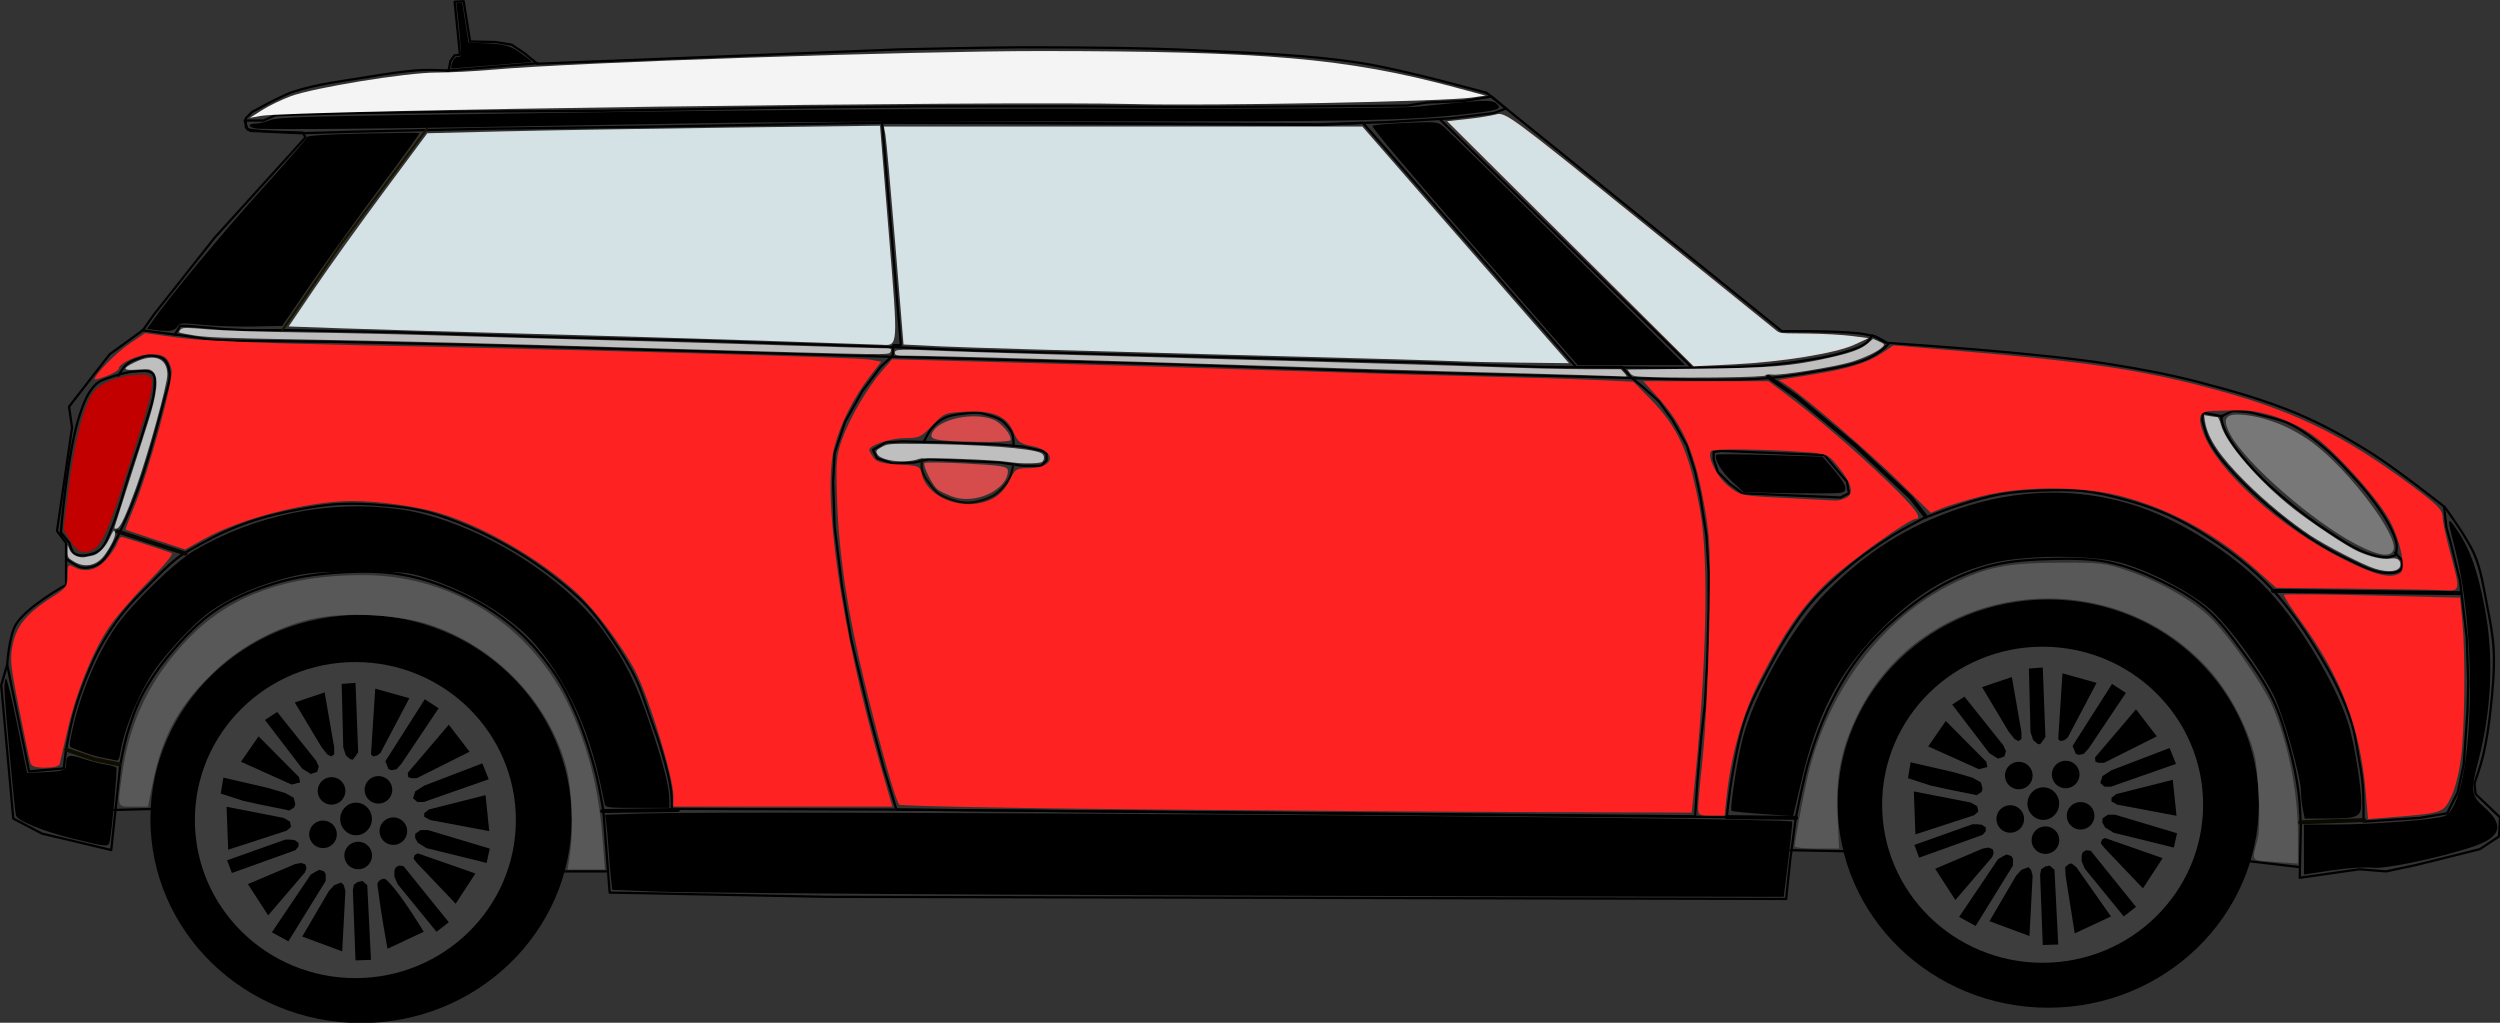 <?xml version="1.0" encoding="UTF-8" standalone="no"?>
<!-- Created with Inkscape (http://www.inkscape.org/) -->

<svg
   version="1.1"
   id="svg1011"
   width="1100"
   height="450"
   viewBox="0 0 1100 450"
   sodipodi:docname="carTwo.svg"
   inkscape:version="1.2.1 (9c6d41e4, 2022-07-14)"
   xmlns:inkscape="http://www.inkscape.org/namespaces/inkscape"
   xmlns:sodipodi="http://sodipodi.sourceforge.net/DTD/sodipodi-0.dtd"
   xmlns="http://www.w3.org/2000/svg"
   xmlns:svg="http://www.w3.org/2000/svg">
  <rect x="0" y="0" width="1100" height="450" fill="#333333" stroke="none"/>
  <defs
     id="defs1015" />
  <sodipodi:namedview
     id="namedview1013"
     pagecolor="#ffffff"
     bordercolor="#000000"
     borderopacity="0.25"
     inkscape:showpageshadow="2"
     inkscape:pageopacity="0.0"
     inkscape:pagecheckerboard="0"
     inkscape:deskcolor="#d1d1d1"
     showgrid="false"
     inkscape:zoom="0.53425846"
     inkscape:cx="624.22971"
     inkscape:cy="153.48377"
     inkscape:window-width="1440"
     inkscape:window-height="764"
     inkscape:window-x="0"
     inkscape:window-y="205"
     inkscape:window-maximized="0"
     inkscape:current-layer="g1017" />
  <g
     inkscape:groupmode="layer"
     inkscape:label="Image"
     id="g1017">
    <path
       style="fill:#bfbfbf;fill-opacity:1;fill-rule:evenodd;stroke:none;stroke-width:0.663;stroke-linecap:round;stroke-linejoin:round;stroke-dasharray:none;stroke-opacity:1"
       d=""
       id="path24526" />
    <g
       id="g28540"
       transform="matrix(1.002,0,0,0.996,-84.337,-184.253)">
      <g
         id="g11991-5"
         transform="translate(740.904,-6.782)">
        <ellipse
           style="fill:#000000;fill-opacity:1;fill-rule:evenodd;stroke:none;stroke-width:1.111;stroke-linecap:round;stroke-linejoin:round;stroke-dasharray:none;stroke-opacity:1"
           id="path11961-5"
           cx="242.702"
           cy="546.783"
           rx="92.482"
           ry="90.165" />
        <ellipse
           style="fill:#3d3d3d;fill-opacity:1;fill-rule:evenodd;stroke:none;stroke-width:1.1;stroke-linecap:round;stroke-linejoin:round;stroke-dasharray:none;stroke-opacity:1"
           id="path9095-8"
           cx="240.221"
           cy="547.279"
           rx="70.478"
           ry="69.816" />
        <circle
           style="fill:#000000;fill-opacity:1;fill-rule:evenodd;stroke:none;stroke-width:1.002;stroke-linecap:round;stroke-linejoin:round;stroke-dasharray:none;stroke-opacity:1"
           id="path8281-2-1"
           cx="226.014"
           cy="553.571"
           r="6.083" />
        <circle
           style="fill:#000000;fill-opacity:1;fill-rule:evenodd;stroke:none;stroke-width:1.002;stroke-linecap:round;stroke-linejoin:round;stroke-dasharray:none;stroke-opacity:1"
           id="path8281-7-4"
           cx="241.456"
           cy="562.93"
           r="6.083" />
        <circle
           style="fill:#000000;fill-opacity:1;fill-rule:evenodd;stroke:none;stroke-width:1.002;stroke-linecap:round;stroke-linejoin:round;stroke-dasharray:none;stroke-opacity:1"
           id="path8281-91-7"
           cx="256.898"
           cy="552.167"
           r="6.083" />
        <circle
           style="fill:#000000;fill-opacity:1;fill-rule:evenodd;stroke:none;stroke-width:1.002;stroke-linecap:round;stroke-linejoin:round;stroke-dasharray:none;stroke-opacity:1"
           id="path8281-9-1"
           cx="250.347"
           cy="533.918"
           r="6.083" />
        <ellipse
           style="fill:#000000;fill-opacity:1;fill-rule:evenodd;stroke:none;stroke-width:1.122;stroke-linecap:round;stroke-linejoin:round;stroke-dasharray:none;stroke-opacity:1"
           id="path8227-3"
           cx="240.52"
           cy="546.786"
           rx="6.959"
           ry="7.193" />
        <circle
           style="fill:#000000;fill-opacity:1;fill-rule:evenodd;stroke:none;stroke-width:1.002;stroke-linecap:round;stroke-linejoin:round;stroke-dasharray:none;stroke-opacity:1"
           id="path8281-8"
           cx="229.758"
           cy="534.386"
           r="6.083" />
        <path
           style="fill:#000000;fill-opacity:1;fill-rule:evenodd;stroke:none;stroke-width:1.002;stroke-linecap:round;stroke-linejoin:round;stroke-dasharray:none;stroke-opacity:1"
           d="m 181.092,535.555 1.17,-7.019 19.185,4.445 7.955,2.34 3.744,2.106 0.702,2.808 -0.468,1.404 -2.106,1.404 -12.634,-2.574 -7.487,-1.638 z"
           id="path9055-4" />
        <path
           style="fill:#000000;fill-opacity:1;fill-rule:evenodd;stroke:none;stroke-width:1.002;stroke-linecap:round;stroke-linejoin:round;stroke-dasharray:none;stroke-opacity:1"
           d="m 189.983,521.517 7.721,-11.231 17.782,18.016 0.468,2.34 -3.744,0.936 z"
           id="path9057-8" />
        <path
           style="fill:#000000;fill-opacity:1;fill-rule:evenodd;stroke:none;stroke-width:1.002;stroke-linecap:round;stroke-linejoin:round;stroke-dasharray:none;stroke-opacity:1"
           d="m 200.512,503.034 5.381,-3.51 17.08,21.525 1.17,2.574 -0.702,2.34 -2.808,0.936 -3.744,-2.34 z"
           id="path9059-0" />
        <path
           style="fill:#000000;fill-opacity:1;fill-rule:evenodd;stroke:none;stroke-width:1.002;stroke-linecap:round;stroke-linejoin:round;stroke-dasharray:none;stroke-opacity:1"
           d="m 213.614,495.313 13.102,-4.445 4.211,24.333 v 3.042 l -1.404,0.936 -1.638,-0.936 -2.574,-3.276 z"
           id="path9061-4" />
        <path
           style="fill:#000000;fill-opacity:1;fill-rule:evenodd;stroke:none;stroke-width:1.002;stroke-linecap:round;stroke-linejoin:round;stroke-dasharray:none;stroke-opacity:1"
           d="m 234.203,487.124 6.083,-0.468 1.17,30.65 -0.936,1.404 -1.404,1.872 -1.17,-0.234 -1.872,-1.638 -1.17,-3.51 z"
           id="path9063-6" />
        <path
           style="fill:#000000;fill-opacity:1;fill-rule:evenodd;stroke:none;stroke-width:1.002;stroke-linecap:round;stroke-linejoin:round;stroke-dasharray:none;stroke-opacity:1"
           d="m 248.943,489.229 14.974,4.211 -12.634,24.099 -1.404,1.17 -1.872,0.468 -0.936,-0.936 z"
           id="path9065-0" />
        <path
           style="fill:#000000;fill-opacity:1;fill-rule:evenodd;stroke:none;stroke-width:1.002;stroke-linecap:round;stroke-linejoin:round;stroke-dasharray:none;stroke-opacity:1"
           d="m 270.702,493.909 6.083,3.977 -16.378,24.567 -2.106,2.34 -2.106,0.468 -1.404,-0.468 -1.404,-3.51 z"
           id="path9067-3" />
        <path
           style="fill:#000000;fill-opacity:1;fill-rule:evenodd;stroke:none;stroke-width:1.002;stroke-linecap:round;stroke-linejoin:round;stroke-dasharray:none;stroke-opacity:1"
           d="m 281.231,505.139 9.125,11.932 -23.163,11.698 h -2.34 l -1.404,-0.468 -0.234,-1.872 z"
           id="path9069-2" />
        <path
           style="fill:#000000;fill-opacity:1;fill-rule:evenodd;stroke:none;stroke-width:1.002;stroke-linecap:round;stroke-linejoin:round;stroke-dasharray:none;stroke-opacity:1"
           d="m 295.971,522.219 2.808,7.019 -28.544,10.061 h -2.808 l -1.872,-1.638 0.936,-3.042 3.977,-2.574 z"
           id="path9071-6" />
        <path
           style="fill:#000000;fill-opacity:1;fill-rule:evenodd;stroke:none;stroke-width:1.002;stroke-linecap:round;stroke-linejoin:round;stroke-dasharray:none;stroke-opacity:1"
           d="m 297.375,536.257 1.638,15.91 -25.971,-4.913 -2.574,-1.404 v -1.638 l 2.106,-1.638 z"
           id="path9073-9" />
        <path
           style="fill:#000000;fill-opacity:1;fill-rule:evenodd;stroke:none;stroke-width:1.002;stroke-linecap:round;stroke-linejoin:round;stroke-dasharray:none;stroke-opacity:1"
           d="m 299.247,559.888 -1.404,6.317 -26.439,-6.551 -3.744,-2.34 -1.17,-2.106 v -1.872 l 2.34,-1.638 h 3.276 z"
           id="path9075-4" />
        <path
           style="fill:#000000;fill-opacity:1;fill-rule:evenodd;stroke:none;stroke-width:1.002;stroke-linecap:round;stroke-linejoin:round;stroke-dasharray:none;stroke-opacity:1"
           d="m 292.929,570.885 -8.657,13.336 -17.08,-18.016 -1.404,-1.872 0.468,-1.638 1.404,-0.702 z"
           id="path9077-1" />
        <path
           style="fill:#000000;fill-opacity:1;fill-rule:evenodd;stroke:none;stroke-width:1.002;stroke-linecap:round;stroke-linejoin:round;stroke-dasharray:none;stroke-opacity:1"
           d="m 281.231,592.41 -5.381,4.211 -17.08,-21.057 -1.404,-3.276 v -2.574 l 0.468,-1.404 1.404,-0.936 2.106,0.234 z"
           id="path9079-3" />
        <path
           style="fill:#000000;fill-opacity:1;fill-rule:evenodd;stroke:none;stroke-width:1.002;stroke-linecap:round;stroke-linejoin:round;stroke-dasharray:none;stroke-opacity:1"
           d="m 270.234,596.621 -15.91,7.487 -3.977,-25.269 -0.234,-3.977 1.638,-1.404 1.17,-0.234 2.106,1.638 z"
           id="path9081-7" />
        <path
           style="fill:#000000;fill-opacity:1;fill-rule:evenodd;stroke:none;stroke-width:1.002;stroke-linecap:round;stroke-linejoin:round;stroke-dasharray:none;stroke-opacity:1"
           d="m 247.071,609.022 -6.785,0.234 -1.17,-31.118 0.468,-2.34 1.638,-1.17 2.106,-0.468 2.106,1.872 z"
           id="path9083-8" />
        <path
           style="fill:#000000;fill-opacity:1;fill-rule:evenodd;stroke:none;stroke-width:1.002;stroke-linecap:round;stroke-linejoin:round;stroke-dasharray:none;stroke-opacity:1"
           d="m 234.437,605.278 -17.548,-6.551 11.698,-20.121 2.34,-2.574 3.042,-1.17 1.17,1.17 0.702,2.574 z"
           id="path9085-8" />
        <path
           style="fill:#000000;fill-opacity:1;fill-rule:evenodd;stroke:none;stroke-width:1.002;stroke-linecap:round;stroke-linejoin:round;stroke-dasharray:none;stroke-opacity:1"
           d="m 210.806,600.833 -7.253,-3.977 17.08,-25.503 2.34,-1.404 1.404,-0.702 2.106,0.702 0.702,1.17 v 3.042 z"
           id="path9087-3" />
        <path
           style="fill:#000000;fill-opacity:1;fill-rule:evenodd;stroke:none;stroke-width:1.002;stroke-linecap:round;stroke-linejoin:round;stroke-dasharray:none;stroke-opacity:1"
           d="m 201.915,589.368 -8.891,-13.804 20.823,-8.891 2.574,-0.468 1.872,0.702 0.468,1.638 -0.702,1.872 z"
           id="path9089-8" />
        <path
           style="fill:#000000;fill-opacity:1;fill-rule:evenodd;stroke:none;stroke-width:1.002;stroke-linecap:round;stroke-linejoin:round;stroke-dasharray:none;stroke-opacity:1"
           d="m 186.005,570.651 -2.106,-5.615 25.503,-9.125 h 2.34 l 1.872,0.234 1.638,1.17 v 1.638 l -1.404,1.638 z"
           id="path9091-1" />
        <path
           style="fill:#000000;fill-opacity:1;fill-rule:evenodd;stroke:none;stroke-width:1.002;stroke-linecap:round;stroke-linejoin:round;stroke-dasharray:none;stroke-opacity:1"
           d="m 184.368,560.356 -0.702,-18.951 25.035,4.913 2.808,1.638 0.468,2.34 -1.872,1.638 z"
           id="path9093-5" />
      </g>
      <path
         style="fill:none;fill-rule:evenodd;stroke:#000000;stroke-width:1.002;stroke-linecap:round;stroke-linejoin:round;stroke-opacity:1"
         d="m 136.985,522.794 -3.971,37.721 -30.441,-7.279 L 90,546.618 l -5.294,-58.897 2.647,-9.265 c 0,0 0.724,-12.702 3.971,-17.868 4.931,-7.846 21.838,-17.206 21.838,-17.206 v -18.529 l -3.971,-5.294 6.618,-45.662 -1.324,-9.265 17.868,-23.162 14.559,-10.588 4.934,-7.069 26.672,-33.926 32.054,-35.563 7.721,-8.657 -1.17,-2.106 -22.929,-0.702 -2.106,-1.638 v -3.977 l 2.808,-2.808 5.615,-3.042 c 0,0 8.061,-4.416 12.4,-5.849 10.573,-3.493 21.768,-4.747 32.756,-6.551 7.837,-1.286 15.701,-2.611 23.631,-3.042 3.972,-0.216 11.932,0.234 11.932,0.234 l 0.702,-4.211 1.872,-2.574 2.34,-0.234 -2.34,-23.397 3.977,-0.234 2.808,17.782 11.231,0.234 7.019,1.17 5.615,3.744 5.615,4.679 158.631,-6.317 c 0,0 38.992,-0.965 58.492,-0.936 24.649,0.037 49.315,0.199 73.934,1.404 23.754,1.162 47.636,1.9 71.127,5.615 18.535,2.931 54.749,13.102 54.749,13.102 l 129.619,105.286 c 0,0 22.52,-0.259 33.692,0.936 2.525,0.27 7.487,1.404 7.487,1.404 l 5.147,2.808 c 0,0 35.593,2.473 53.345,4.211 14.692,1.439 29.408,2.823 43.986,5.147 13.201,2.105 26.374,4.572 39.307,7.955 14.746,3.857 29.492,8.073 43.518,14.038 11.238,4.78 21.969,10.782 32.288,17.314 11.308,7.158 32.288,23.865 32.288,23.865 0,0 9.895,13.438 13.102,21.057 3.053,7.253 4.108,15.206 5.615,22.929 1.238,6.344 2.508,12.729 2.808,19.185 0.413,8.894 -0.453,17.82 -1.404,26.672 -0.726,6.757 -1.727,13.505 -3.276,20.121 -0.967,4.131 -3.744,12.166 -3.744,12.166 l 0.468,4.679 10.763,10.295 -0.468,8.423 -8.423,5.615 -28.076,7.019 -13.102,2.808 -11.698,-0.936 -26.204,3.744 0.468,-22.929 c 0,0 -0.293,-9.704 -0.936,-14.506 -0.93,-6.943 -2.376,-13.829 -4.211,-20.589 -1.9,-6.998 -3.894,-14.046 -7.019,-20.589 -3.655,-7.654 -8.549,-14.689 -13.57,-21.525 -4.847,-6.6 -9.702,-13.378 -15.91,-18.718 -5.841,-5.024 -12.715,-8.816 -19.653,-12.166 -7.464,-3.605 -15.277,-6.759 -23.397,-8.423 -7.806,-1.6 -15.898,-1.588 -23.865,-1.404 -8.938,0.206 -17.987,0.692 -26.672,2.808 -7.486,1.823 -14.747,4.759 -21.525,8.423 -7.577,4.096 -14.557,9.323 -21.057,14.974 -5.995,5.212 -11.565,10.993 -16.378,17.314 -4.748,6.236 -8.718,13.083 -12.166,20.121 -3.823,7.804 -6.826,16.02 -9.359,24.333 -2.657,8.723 -6.083,26.672 -6.083,26.672 l -2.34,17.782 -1.872,17.782 -421.144,-0.936 -95.459,-1.872 -2.808,-36.499 c 0,0 -1.862,-10.993 -3.276,-16.378 -2.166,-8.254 -4.674,-16.455 -7.955,-24.333 -2.763,-6.633 -5.823,-13.219 -9.827,-19.185 -4.808,-7.165 -10.388,-13.931 -16.846,-19.653 -6.735,-5.968 -14.388,-11 -22.461,-14.974 -8.718,-4.291 -18.047,-7.624 -27.608,-9.359 -9.52,-1.728 -19.36,-1.605 -29.012,-0.936 -9.158,0.635 -18.367,1.978 -27.14,4.679 -9.006,2.773 -17.928,6.423 -25.737,11.698 -7.679,5.188 -14.141,12.106 -20.121,19.185 -4.858,5.75 -9.173,12.033 -12.634,18.718 -2.837,5.48 -4.787,11.401 -6.551,17.314 -1.289,4.322 -2.928,13.209 -2.928,13.209 z"
         id="path1233"
         sodipodi:nodetypes="ccccccscccccccccccccccccsssccccccccccccsssccsccssssscsssssccccccccccssssssssssssssccccccssssssssssssc" />
      <path
         style="fill:none;fill-rule:evenodd;stroke:#000000;stroke-width:1.002;stroke-linecap:round;stroke-linejoin:round;stroke-opacity:1"
         d="m 87.353,478.787 9.596,46.985 15.221,-1.324 0.993,-8.272 c 0,0 1.902,-10.442 3.309,-15.551 1.546,-5.616 3.456,-11.138 5.625,-16.544 1.948,-4.854 4.057,-9.667 6.618,-14.228 2.726,-4.854 5.822,-9.522 9.265,-13.897 3.62,-4.6 7.798,-8.74 11.912,-12.904 3.948,-3.996 7.826,-8.11 12.243,-11.581 1.756,-1.38 5.625,-3.64 5.625,-3.64 0,0 8.907,-5.127 13.566,-7.279 4.946,-2.285 10.024,-4.32 15.221,-5.956 6.277,-1.976 12.722,-3.428 19.191,-4.632 5.797,-1.079 11.648,-2.024 17.537,-2.316 6.833,-0.339 13.702,0.03 20.515,0.662 5.778,0.536 11.576,1.239 17.206,2.647 6.463,1.616 12.742,3.98 18.86,6.618 7.067,3.046 13.91,6.639 20.515,10.588 5.855,3.501 11.5,7.38 16.875,11.581 5.11,3.993 10.138,8.16 14.559,12.904 4.075,4.374 7.569,9.276 10.919,14.228 3.879,5.734 7.596,11.624 10.588,17.868 2.443,5.099 4.069,10.552 5.956,15.882 2.095,5.918 4.26,11.823 5.956,17.868 1.467,5.229 2.917,10.499 3.64,15.882 0.353,2.626 0.331,7.941 0.331,7.941 l 99.926,0.331 363.309,3.309 c 0,0 1.254,-11.957 2.316,-17.868 1.562,-8.69 3.098,-17.455 5.956,-25.809 2.556,-7.471 6.279,-14.505 9.926,-21.507 3.539,-6.795 7.289,-13.506 11.581,-19.853 2.818,-4.167 5.859,-8.209 9.265,-11.912 5.178,-5.63 10.925,-10.744 16.875,-15.551 5.355,-4.327 11.052,-8.237 16.875,-11.912 4.385,-2.767 13.566,-7.61 13.566,-7.61 0,0 10.722,-4.226 16.213,-5.956 5.767,-1.816 11.584,-3.573 17.537,-4.632 5.781,-1.029 11.67,-1.428 17.537,-1.654 6.503,-0.251 13.054,-0.389 19.522,0.331 5.934,0.66 11.777,2.069 17.537,3.64 5.62,1.532 11.179,3.356 16.544,5.625 5.134,2.171 10.109,4.745 14.89,7.61 6.797,4.074 13.347,8.6 19.522,13.566 4.804,3.864 9.353,8.072 13.566,12.574 3.59,3.836 6.812,8.012 9.927,12.243 3.301,4.483 6.366,9.144 9.265,13.897 3.547,5.817 7.034,11.699 9.927,17.868 2.461,5.248 4.665,10.648 6.287,16.213 1.259,4.319 1.872,8.803 2.647,13.235 0.769,4.394 1.608,8.79 1.985,13.235 0.457,5.386 0.331,16.213 0.331,16.213 l 24.816,-1.654 11.912,-1.985 4.632,-9.265 2.647,-12.243 1.654,-23.493 0.331,-12.904 -0.662,-19.853 -2.978,-25.147 -3.971,-16.213 -1.985,-7.279 -0.993,-8.934"
         id="path5131"
         sodipodi:nodetypes="ccccsssssscssssssssssssssscccssssssscssssssssssssssscccccccccccc" />
      <path
         style="fill:none;fill-rule:evenodd;stroke:#000000;stroke-width:1.002;stroke-linecap:round;stroke-linejoin:round;stroke-opacity:1"
         d="m 119.324,367.8 c 1.585,-4.694 3.42,-9.697 7.019,-13.102 1.875,-1.775 4.577,-2.439 7.019,-3.276 3.329,-1.141 6.78,-2.165 10.295,-2.34 2.512,-0.125 5.66,-0.793 7.487,0.936 1.267,1.198 0.988,3.404 0.936,5.147 -0.195,6.58 -2.881,12.853 -4.679,19.185 -1.792,6.311 -4.048,12.481 -6.083,18.718 -2.953,9.05 -5.155,18.384 -8.891,27.14 -1.041,2.439 -1.934,5.081 -3.744,7.019 -1.004,1.076 -2.329,1.934 -3.744,2.34 -2.549,0.731 -5.699,1.394 -7.955,0 -1.483,-0.917 -2.34,-4.679 -2.34,-4.679 l -3.744,-4.679 c 0,0 2.763,-35.645 8.423,-52.409 z"
         id="path5859"
         sodipodi:nodetypes="ssssssssssssccs" />
      <path
         style="fill:none;fill-rule:evenodd;stroke:#000000;stroke-width:1.002;stroke-linecap:round;stroke-linejoin:round;stroke-opacity:1"
         d="m 113.241,431.907 c 0,0 4.554,3.358 6.551,3.744 2.493,0.481 5.319,-0.082 7.487,-1.404 3.037,-1.852 4.853,-5.298 6.551,-8.423 11.117,-20.458 17.007,-43.462 22.929,-65.979 0.887,-3.373 2.311,-6.835 1.872,-10.295 -0.281,-2.216 -0.971,-4.813 -2.808,-6.083 -1.801,-1.245 -4.362,-1.435 -6.551,-1.404 -1.567,0.022 -3.182,0.941 -4.679,1.404 -1.867,0.577 -3.691,1.505 -5.147,2.808 -1.419,1.269 -3.276,4.679 -3.276,4.679"
         id="path5861"
         sodipodi:nodetypes="csssssssssc" />
      <path
         style="fill:none;fill-rule:evenodd;stroke:#070600;stroke-width:1.757;stroke-linecap:round;stroke-linejoin:round;stroke-dasharray:none;stroke-opacity:1"
         d="m 165.65,429.567 -29.948,-9.827"
         id="path5863" />
      <path
         style="fill:none;fill-rule:evenodd;stroke:#0f0d00;stroke-width:1.757;stroke-linecap:round;stroke-linejoin:round;stroke-dasharray:none;stroke-opacity:1"
         d="m 136.638,522.687 -11.231,-2.34 -12.166,-4.211"
         id="path5865" />
      <path
         style="fill:none;fill-rule:evenodd;stroke:#000000;stroke-width:1.757;stroke-linecap:round;stroke-linejoin:round;stroke-dasharray:none;stroke-opacity:1"
         d="m 348.614,543.276 33.224,-0.468"
         id="path5867" />
      <path
         style="fill:none;fill-rule:evenodd;stroke:#000000;stroke-width:1.757;stroke-linecap:round;stroke-linejoin:round;stroke-dasharray:none;stroke-opacity:1"
         d="m 842.426,545.956 30.441,0.331"
         id="path5869" />
      <path
         style="fill:none;fill-rule:evenodd;stroke:#000000;stroke-width:1.002;stroke-linecap:round;stroke-linejoin:round;stroke-dasharray:none;stroke-opacity:1"
         d="m 849.308,402.895 43.05,1.872 3.744,-1.872 -0.936,-5.147 -9.827,-11.698 -45.39,-1.872 -3.276,0.468 v 3.276 l 1.872,5.615 5.147,5.147 z"
         id="path5871" />
      <path
         style="fill:none;fill-rule:evenodd;stroke:#000000;stroke-width:1.002;stroke-linecap:round;stroke-linejoin:round;stroke-dasharray:none;stroke-opacity:1"
         d="m 467.47,383.709 5.615,-3.276 7.487,-0.468 18.25,0.468 24.333,0.936 10.295,0.936 8.423,1.872 1.872,1.404 v 2.808 l -2.34,2.34 h -8.423 l -9.827,-1.404 -31.352,-1.404 -6.083,1.404 -9.359,0.468 -7.019,-2.34 z"
         id="path5873"
         sodipodi:nodetypes="ccccccccccccccccc" />
      <path
         style="fill:none;fill-rule:evenodd;stroke:#000000;stroke-width:1.002;stroke-linecap:round;stroke-linejoin:round;stroke-dasharray:none;stroke-opacity:1"
         d="m 489.931,379.966 c 0,0 1.876,-3.961 3.276,-5.615 1.573,-1.86 3.435,-3.591 5.615,-4.679 2.437,-1.216 5.249,-1.558 7.955,-1.872 3.099,-0.36 6.349,-0.82 9.359,0 2.968,0.808 5.41,1.297 7.955,3.025 1.471,0.999 3.311,3.397 4.211,4.93 1.039,1.769 0.936,6.083 0.936,6.083"
         id="path5971"
         sodipodi:nodetypes="cssssssc" />
      <path
         style="fill:none;fill-rule:evenodd;stroke:#0d0b00;stroke-width:1.002;stroke-linecap:round;stroke-linejoin:round;stroke-dasharray:none;stroke-opacity:1"
         d="m 529.238,389.793 c 0,0 -0.894,5.308 -2.34,7.487 -1.468,2.213 -3.552,4.652 -5.752,6.14 -2.485,1.681 -5.357,2.569 -8.286,3.219 -3.049,0.677 -6.376,0.458 -9.359,-0.468 -2.274,-0.705 -5.148,-1.685 -7.076,-3.082 -2.151,-1.558 -3.488,-3.691 -5.091,-5.809 -1.137,-1.503 -1.941,-3.305 -2.34,-5.147 -0.297,-1.372 0,-4.211 0,-4.211"
         id="path5973"
         sodipodi:nodetypes="csssssssc" />
      <path
         style="fill:none;fill-rule:evenodd;stroke:#000000;stroke-width:1.002;stroke-linecap:round;stroke-linejoin:round;stroke-dasharray:none;stroke-opacity:1"
         d="m 216.397,243.86 22.169,-0.662 58.897,-1.324 75.772,-0.993 96.949,-1.654 124.412,0.331 69.154,0.331 30.11,-0.993 27.463,-1.654 18.86,-2.316 5.294,-1.985 -6.287,-5.294 -12.574,1.985 -15.882,0.662 -8.603,1.324 -36.397,0.331 -55.257,0.331 -55.257,-0.331 h -65.184 l -66.176,0.662 -75.772,1.324 -57.904,0.331 -47.978,0.662 -27.794,0.662 -9.265,0.331 -5.294,2.316 h -8.272 l 1.324,3.971 9.265,0.993 z"
         id="path5975" />
      <path
         style="fill:none;fill-rule:evenodd;stroke:#000000;stroke-width:1.002;stroke-linecap:round;stroke-linejoin:round;stroke-dasharray:none;stroke-opacity:1"
         d="m 477.794,542.647 -5.625,-18.529 L 465.882,500.625 457.941,467.537 453.971,444.375 450.662,417.574 450,398.051 l 0.662,-12.904 4.632,-13.897 7.61,-13.566 7.941,-10.588 5.294,-4.963 0.331,-4.632 h 3.309 l -8.272,-98.603 191.912,1.324 19.191,-0.993 93.64,107.868 h 20.184 l 3.971,4.632 5.294,4.301 6.949,6.287 5.956,8.272 6.287,11.25 3.64,11.581 2.316,10.919 2.647,17.206 0.993,16.213 v 15.882 l -0.662,24.485 -0.993,18.199 -1.654,14.89 -1.654,19.191 -0.993,15.221 z"
         id="path5977" />
      <path
         style="fill:none;fill-rule:evenodd;stroke:#000000;stroke-width:1.002;stroke-linecap:round;stroke-linejoin:round;stroke-dasharray:none;stroke-opacity:1"
         d="m 906.287,333.199 c 0,0 -1.523,2.453 -2.647,3.309 -2.674,2.035 -6.058,2.969 -9.265,3.971 -6.876,2.147 -14.056,3.213 -21.176,4.301 -6.357,0.972 -12.771,1.609 -19.191,1.985 -15.857,0.928 -47.647,0.662 -47.647,0.662 l -45,-0.331 -54.926,-1.985 -194.559,-5.294 -39.706,-1.654 -80.074,-2.647 -68.162,-1.654 -65.164,-2.092 -47.73,-0.936 h -19.185 l -8.891,-0.468 -15.91,-1.404 h -3.744 l -2.34,3.744 15.91,2.34 11.231,0.468 42.582,0.468 62.236,1.404 50.069,1.404 130.087,3.744 119.792,3.276 96.395,3.276 107.626,2.808 c 0,0 39.338,1.587 58.96,0.468 7.688,-0.438 15.346,-1.472 22.929,-2.808 8.198,-1.444 16.6,-2.533 24.333,-5.615 2.858,-1.139 5.522,-2.797 7.955,-4.679 0.872,-0.675 2.34,-2.34 2.34,-2.34 z"
         id="path5979"
         sodipodi:nodetypes="csssscccccccccccccccccccccccsssscc" />
      <path
         style="fill:none;fill-rule:evenodd;stroke:#000000;stroke-width:1.757;stroke-linecap:round;stroke-linejoin:round;stroke-dasharray:none;stroke-opacity:1"
         d="m 929.793,413.19 -6.551,-8.423 -24.333,-22.929 -25.737,-21.525 -12.634,-8.891"
         id="path5981" />
      <path
         style="fill:none;fill-rule:evenodd;stroke:#0b0a00;stroke-width:1.757;stroke-linecap:round;stroke-linejoin:round;stroke-dasharray:none;stroke-opacity:1"
         d="m 1122.353,547.279 -28.125,0.993"
         id="path5983" />
      <path
         style="fill:none;fill-rule:evenodd;stroke:#000000;stroke-width:1.757;stroke-linecap:round;stroke-linejoin:round;stroke-dasharray:none;stroke-opacity:1"
         d="m 1164.375,447.022 -82.059,-0.993"
         id="path5985" />
      <path
         style="fill:none;fill-rule:evenodd;stroke:#000000;stroke-width:1.002;stroke-linecap:round;stroke-linejoin:round;stroke-dasharray:none;stroke-opacity:1"
         d="m 1064.448,366.618 c 0,0 6.287,0 9.596,0.993 3.309,0.993 10.678,2.286 15.552,4.632 5.569,2.681 10.48,6.623 15.221,10.588 4.068,3.403 7.651,7.354 11.25,11.25 3.345,3.62 6.637,7.308 9.596,11.25 2.773,3.695 5.501,7.472 7.61,11.581 1.403,2.733 2.856,5.564 3.309,8.603 0.228,1.531 -0.331,4.632 -0.331,4.632 0,0 -2.383,0.954 -3.64,0.993 -3.265,0.102 -6.543,-0.824 -9.596,-1.985 -6.188,-2.355 -11.68,-6.279 -17.206,-9.926 -5.983,-3.949 -11.706,-8.306 -17.206,-12.904 -4.969,-4.155 -9.854,-8.458 -14.228,-13.235 -4.246,-4.638 -8.35,-9.495 -11.581,-14.89 -1.116,-1.864 -1.989,-3.885 -2.647,-5.956 -0.341,-1.072 -0.662,-3.309 -0.662,-3.309 z"
         id="path5987"
         sodipodi:nodetypes="cssssssscssssssscc" />
      <path
         style="fill:none;fill-rule:evenodd;stroke:#000000;stroke-width:1.002;stroke-linecap:round;stroke-linejoin:round;stroke-dasharray:none;stroke-opacity:1"
         d="m 1135.919,429.154 2.978,3.309 c 0,0 0.529,2.959 -0.331,3.971 -1.473,1.733 -4.347,1.774 -6.618,1.654 -6.098,-0.321 -11.698,-3.65 -17.206,-6.287 -7.899,-3.781 -15.482,-8.327 -22.5,-13.566 -11.011,-8.22 -21.423,-17.427 -30.441,-27.794 -3.072,-3.531 -5.883,-7.377 -7.941,-11.581 -1.273,-2.6 -2.647,-8.272 -2.647,-8.272 l 0.331,-3.309 8.603,1.654"
         id="path5989"
         sodipodi:nodetypes="ccssssssccc" />
      <path
         style="fill:none;fill-rule:evenodd;stroke:#000000;stroke-width:1.002;stroke-linecap:round;stroke-linejoin:round;stroke-dasharray:none;stroke-opacity:1"
         d="m 161.471,332.868 -14.89,-1.985"
         id="path5991" />
      <path
         style="fill:none;fill-rule:evenodd;stroke:#161300;stroke-width:1.002;stroke-linecap:round;stroke-linejoin:round;stroke-dasharray:none;stroke-opacity:1"
         d="M 208.125,330.882 233.934,292.831 271.654,241.875"
         id="path7445" />
      <path
         style="fill:none;fill-rule:evenodd;stroke:#000000;stroke-width:1.002;stroke-linecap:round;stroke-linejoin:round;stroke-dasharray:none;stroke-opacity:1"
         d="M 826.544,346.765 716.36,237.574"
         id="path7447" />
      <g
         id="g11991">
        <ellipse
           style="fill:#000000;fill-opacity:1;fill-rule:evenodd;stroke:none;stroke-width:1.111;stroke-linecap:round;stroke-linejoin:round;stroke-dasharray:none;stroke-opacity:1"
           id="path11961"
           cx="242.702"
           cy="546.783"
           rx="92.482"
           ry="90.165" />
        <ellipse
           style="fill:#3d3d3d;fill-opacity:1;fill-rule:evenodd;stroke:none;stroke-width:1.1;stroke-linecap:round;stroke-linejoin:round;stroke-dasharray:none;stroke-opacity:1"
           id="path9095"
           cx="240.221"
           cy="547.279"
           rx="70.478"
           ry="69.816" />
        <circle
           style="fill:#000000;fill-opacity:1;fill-rule:evenodd;stroke:none;stroke-width:1.002;stroke-linecap:round;stroke-linejoin:round;stroke-dasharray:none;stroke-opacity:1"
           id="path8281-2"
           cx="226.014"
           cy="553.571"
           r="6.083" />
        <circle
           style="fill:#000000;fill-opacity:1;fill-rule:evenodd;stroke:none;stroke-width:1.002;stroke-linecap:round;stroke-linejoin:round;stroke-dasharray:none;stroke-opacity:1"
           id="path8281-7"
           cx="241.456"
           cy="562.93"
           r="6.083" />
        <circle
           style="fill:#000000;fill-opacity:1;fill-rule:evenodd;stroke:none;stroke-width:1.002;stroke-linecap:round;stroke-linejoin:round;stroke-dasharray:none;stroke-opacity:1"
           id="path8281-91"
           cx="256.898"
           cy="552.167"
           r="6.083" />
        <circle
           style="fill:#000000;fill-opacity:1;fill-rule:evenodd;stroke:none;stroke-width:1.002;stroke-linecap:round;stroke-linejoin:round;stroke-dasharray:none;stroke-opacity:1"
           id="path8281-9"
           cx="250.347"
           cy="533.918"
           r="6.083" />
        <ellipse
           style="fill:#000000;fill-opacity:1;fill-rule:evenodd;stroke:none;stroke-width:1.122;stroke-linecap:round;stroke-linejoin:round;stroke-dasharray:none;stroke-opacity:1"
           id="path8227"
           cx="240.52"
           cy="546.786"
           rx="6.959"
           ry="7.193" />
        <circle
           style="fill:#000000;fill-opacity:1;fill-rule:evenodd;stroke:none;stroke-width:1.002;stroke-linecap:round;stroke-linejoin:round;stroke-dasharray:none;stroke-opacity:1"
           id="path8281"
           cx="229.758"
           cy="534.386"
           r="6.083" />
        <path
           style="fill:#000000;fill-opacity:1;fill-rule:evenodd;stroke:none;stroke-width:1.002;stroke-linecap:round;stroke-linejoin:round;stroke-dasharray:none;stroke-opacity:1"
           d="m 181.092,535.555 1.17,-7.019 19.185,4.445 7.955,2.34 3.744,2.106 0.702,2.808 -0.468,1.404 -2.106,1.404 -12.634,-2.574 -7.487,-1.638 z"
           id="path9055" />
        <path
           style="fill:#000000;fill-opacity:1;fill-rule:evenodd;stroke:none;stroke-width:1.002;stroke-linecap:round;stroke-linejoin:round;stroke-dasharray:none;stroke-opacity:1"
           d="m 189.983,521.517 7.721,-11.231 17.782,18.016 0.468,2.34 -3.744,0.936 z"
           id="path9057" />
        <path
           style="fill:#000000;fill-opacity:1;fill-rule:evenodd;stroke:none;stroke-width:1.002;stroke-linecap:round;stroke-linejoin:round;stroke-dasharray:none;stroke-opacity:1"
           d="m 200.512,503.034 5.381,-3.51 17.08,21.525 1.17,2.574 -0.702,2.34 -2.808,0.936 -3.744,-2.34 z"
           id="path9059" />
        <path
           style="fill:#000000;fill-opacity:1;fill-rule:evenodd;stroke:none;stroke-width:1.002;stroke-linecap:round;stroke-linejoin:round;stroke-dasharray:none;stroke-opacity:1"
           d="m 213.614,495.313 13.102,-4.445 4.211,24.333 v 3.042 l -1.404,0.936 -1.638,-0.936 -2.574,-3.276 z"
           id="path9061" />
        <path
           style="fill:#000000;fill-opacity:1;fill-rule:evenodd;stroke:none;stroke-width:1.002;stroke-linecap:round;stroke-linejoin:round;stroke-dasharray:none;stroke-opacity:1"
           d="m 234.203,487.124 6.083,-0.468 1.17,30.65 -0.936,1.404 -1.404,1.872 -1.17,-0.234 -1.872,-1.638 -1.17,-3.51 z"
           id="path9063" />
        <path
           style="fill:#000000;fill-opacity:1;fill-rule:evenodd;stroke:none;stroke-width:1.002;stroke-linecap:round;stroke-linejoin:round;stroke-dasharray:none;stroke-opacity:1"
           d="m 248.943,489.229 14.974,4.211 -12.634,24.099 -1.404,1.17 -1.872,0.468 -0.936,-0.936 z"
           id="path9065" />
        <path
           style="fill:#000000;fill-opacity:1;fill-rule:evenodd;stroke:none;stroke-width:1.002;stroke-linecap:round;stroke-linejoin:round;stroke-dasharray:none;stroke-opacity:1"
           d="m 270.702,493.909 6.083,3.977 -16.378,24.567 -2.106,2.34 -2.106,0.468 -1.404,-0.468 -1.404,-3.51 z"
           id="path9067" />
        <path
           style="fill:#000000;fill-opacity:1;fill-rule:evenodd;stroke:none;stroke-width:1.002;stroke-linecap:round;stroke-linejoin:round;stroke-dasharray:none;stroke-opacity:1"
           d="m 281.231,505.139 9.125,11.932 -23.163,11.698 h -2.34 l -1.404,-0.468 -0.234,-1.872 z"
           id="path9069" />
        <path
           style="fill:#000000;fill-opacity:1;fill-rule:evenodd;stroke:none;stroke-width:1.002;stroke-linecap:round;stroke-linejoin:round;stroke-dasharray:none;stroke-opacity:1"
           d="m 295.971,522.219 2.808,7.019 -28.544,10.061 h -2.808 l -1.872,-1.638 0.936,-3.042 3.977,-2.574 z"
           id="path9071" />
        <path
           style="fill:#000000;fill-opacity:1;fill-rule:evenodd;stroke:none;stroke-width:1.002;stroke-linecap:round;stroke-linejoin:round;stroke-dasharray:none;stroke-opacity:1"
           d="m 297.375,536.257 1.638,15.91 -25.971,-4.913 -2.574,-1.404 v -1.638 l 2.106,-1.638 z"
           id="path9073" />
        <path
           style="fill:#000000;fill-opacity:1;fill-rule:evenodd;stroke:none;stroke-width:1.002;stroke-linecap:round;stroke-linejoin:round;stroke-dasharray:none;stroke-opacity:1"
           d="m 299.247,559.888 -1.404,6.317 -26.439,-6.551 -3.744,-2.34 -1.17,-2.106 v -1.872 l 2.34,-1.638 h 3.276 z"
           id="path9075" />
        <path
           style="fill:#000000;fill-opacity:1;fill-rule:evenodd;stroke:none;stroke-width:1.002;stroke-linecap:round;stroke-linejoin:round;stroke-dasharray:none;stroke-opacity:1"
           d="m 292.929,570.885 -8.657,13.336 -17.08,-18.016 -1.404,-1.872 0.468,-1.638 1.404,-0.702 z"
           id="path9077" />
        <path
           style="fill:#000000;fill-opacity:1;fill-rule:evenodd;stroke:none;stroke-width:1.002;stroke-linecap:round;stroke-linejoin:round;stroke-dasharray:none;stroke-opacity:1"
           d="m 281.231,592.41 -5.381,4.211 -17.08,-21.057 -1.404,-3.276 v -2.574 l 0.468,-1.404 1.404,-0.936 2.106,0.234 z"
           id="path9079" />
        <path
           style="fill:#000000;fill-opacity:1;fill-rule:evenodd;stroke:none;stroke-width:1.002;stroke-linecap:round;stroke-linejoin:round;stroke-dasharray:none;stroke-opacity:1"
           d="m 270.234,596.621 -15.91,7.487 c 0,0 -3.063,-16.791 -3.977,-25.269 -0.142,-1.32 -0.753,-2.755 -0.234,-3.977 0.281,-0.662 0.991,-1.089 1.638,-1.404 0.358,-0.174 0.783,-0.325 1.17,-0.234 0.865,0.204 1.493,0.993 2.106,1.638 6.095,6.415 15.208,21.759 15.208,21.759 z"
           id="path9081"
           sodipodi:nodetypes="ccsssssc" />
        <path
           style="fill:#000000;fill-opacity:1;fill-rule:evenodd;stroke:none;stroke-width:1.002;stroke-linecap:round;stroke-linejoin:round;stroke-dasharray:none;stroke-opacity:1"
           d="m 247.071,609.022 -6.785,0.234 -1.17,-31.118 0.468,-2.34 1.638,-1.17 2.106,-0.468 2.106,1.872 z"
           id="path9083" />
        <path
           style="fill:#000000;fill-opacity:1;fill-rule:evenodd;stroke:none;stroke-width:1.002;stroke-linecap:round;stroke-linejoin:round;stroke-dasharray:none;stroke-opacity:1"
           d="m 234.437,605.278 -17.548,-6.551 11.698,-20.121 2.34,-2.574 3.042,-1.17 1.17,1.17 0.702,2.574 z"
           id="path9085" />
        <path
           style="fill:#000000;fill-opacity:1;fill-rule:evenodd;stroke:none;stroke-width:1.002;stroke-linecap:round;stroke-linejoin:round;stroke-dasharray:none;stroke-opacity:1"
           d="m 210.806,600.833 -7.253,-3.977 17.08,-25.503 2.34,-1.404 1.404,-0.702 2.106,0.702 0.702,1.17 v 3.042 z"
           id="path9087" />
        <path
           style="fill:#000000;fill-opacity:1;fill-rule:evenodd;stroke:none;stroke-width:1.002;stroke-linecap:round;stroke-linejoin:round;stroke-dasharray:none;stroke-opacity:1"
           d="m 201.915,589.368 -8.891,-13.804 20.823,-8.891 2.574,-0.468 1.872,0.702 0.468,1.638 -0.702,1.872 z"
           id="path9089" />
        <path
           style="fill:#000000;fill-opacity:1;fill-rule:evenodd;stroke:none;stroke-width:1.002;stroke-linecap:round;stroke-linejoin:round;stroke-dasharray:none;stroke-opacity:1"
           d="m 186.005,570.651 -2.106,-5.615 25.503,-9.125 h 2.34 l 1.872,0.234 1.638,1.17 v 1.638 l -1.404,1.638 z"
           id="path9091" />
        <path
           style="fill:#000000;fill-opacity:1;fill-rule:evenodd;stroke:none;stroke-width:1.002;stroke-linecap:round;stroke-linejoin:round;stroke-dasharray:none;stroke-opacity:1"
           d="m 184.368,560.356 -0.702,-18.951 25.035,4.913 2.808,1.638 0.468,2.34 -1.872,1.638 z"
           id="path9093" />
      </g>
      <path
         style="fill:none;fill-opacity:1;fill-rule:evenodd;stroke:#000000;stroke-width:1.002;stroke-linecap:round;stroke-linejoin:round;stroke-dasharray:none;stroke-opacity:1"
         d="M 350.954,569.949 H 329.897"
         id="path12889" />
      <path
         style="fill:none;fill-opacity:1;fill-rule:evenodd;stroke:#000000;stroke-width:1.002;stroke-linecap:round;stroke-linejoin:round;stroke-dasharray:none;stroke-opacity:1"
         d="m 152.08,542.341 -17.782,0.468"
         id="path12922" />
      <path
         style="fill:none;fill-opacity:1;fill-rule:evenodd;stroke:#000000;stroke-width:1.002;stroke-linecap:round;stroke-linejoin:round;stroke-dasharray:none;stroke-opacity:1"
         d="m 1094.04,568.077 -23.865,-2.808"
         id="path12924" />
      <path
         style="fill:none;fill-opacity:1;fill-rule:evenodd;stroke:#000000;stroke-width:1.002;stroke-linecap:round;stroke-linejoin:round;stroke-dasharray:none;stroke-opacity:1"
         d="M 895.634,561.058 870.365,560.59"
         id="path12926" />
      <path
         style="fill:#ff2222;fill-opacity:1;fill-rule:evenodd;stroke:none;stroke-width:1.326;stroke-linecap:round;stroke-linejoin:round;stroke-dasharray:none;stroke-opacity:1"
         d="m 379.853,536.351 c 0,-8.11 -10.65,-43.14 -16.69,-54.897 -5.513,-10.731 -17.454,-26.844 -25.408,-34.284 -15.798,-14.778 -40.536,-29.321 -60.154,-35.364 -10.139,-3.123 -26.821,-5.482 -38.766,-5.482 -19.084,0 -48.744,7.62 -64.961,16.689 l -8.421,4.709 -12.91,-4.262 c -7.1,-2.344 -13.041,-4.362 -13.202,-4.484 -0.161,-0.122 1.52,-4.657 3.736,-10.077 6.397,-15.652 17.456,-56.449 16.421,-60.574 -1.376,-5.481 -3.203,-6.855 -9.108,-6.85 -5.281,0.005 -14.066,3.997 -14.066,6.392 0,0.628 -2.382,2.078 -5.294,3.222 -2.912,1.144 -5.294,1.795 -5.294,1.447 0,-2.031 9.163,-11.467 15.118,-15.569 l 6.977,-4.805 14.43,1.993 c 9.559,1.32 35.207,2.425 75.974,3.272 108.911,2.263 222.875,5.476 227.945,6.427 l 4.93,0.925 -5.064,6.618 c -7.047,9.208 -12.906,20.957 -15.51,31.103 -5.504,21.44 3.134,81.16 20.437,141.287 l 5.047,17.537 h -48.083 -48.083 z"
         id="path12997" />
      <path
         style="fill:#ff2222;fill-opacity:1;fill-rule:evenodd;stroke:none;stroke-width:1.326;stroke-linecap:round;stroke-linejoin:round;stroke-dasharray:none;stroke-opacity:1"
         d="m 584.525,542.545 c -57.405,-0.54 -104.867,-1.482 -105.471,-2.094 -1.566,-1.586 -8.134,-24.875 -15.057,-53.392 -7.538,-31.049 -11.371,-56.371 -12.221,-80.735 -0.6,-17.187 -0.378,-20.019 2.125,-27.12 3.286,-9.322 11.229,-23.044 17.552,-30.319 l 4.484,-5.16 57.51,1.566 c 31.631,0.861 82.525,2.404 113.099,3.429 30.574,1.025 70.478,2.203 88.676,2.618 18.199,0.414 40.533,1.1 49.632,1.523 l 16.544,0.77 7.313,7.486 c 12.468,12.763 17.247,23.46 21.971,49.177 4.022,21.898 2.892,70.556 -2.943,126.728 l -0.722,6.949 -69.059,-0.222 c -37.983,-0.122 -116.027,-0.664 -173.432,-1.203 z M 520.168,405.24 c 2.892,-1.509 5.599,-4.453 7.259,-7.893 2.531,-5.246 2.915,-5.488 8.772,-5.534 11.452,-0.09 12.217,-7.591 0.999,-9.809 -5.122,-1.013 -6.131,-1.804 -8.059,-6.319 -2.99,-7.001 -9.06,-9.512 -21.323,-8.819 -8.761,0.495 -9.34,0.741 -14.329,6.09 -4.786,5.131 -5.732,5.574 -11.9,5.574 -6.261,0 -15.704,3.122 -15.704,5.192 0,0.506 0.828,2.053 1.841,3.437 1.427,1.952 3.925,2.635 11.113,3.042 8.766,0.495 9.315,0.715 10.055,4.022 2.514,11.232 19.441,17.195 31.277,11.018 z"
         id="path16725" />
      <path
         style="fill:#ff2222;fill-opacity:1;fill-rule:evenodd;stroke:none;stroke-width:1.326;stroke-linecap:round;stroke-linejoin:round;stroke-dasharray:none;stroke-opacity:1"
         d="m 829.882,541.654 c 0.016,-2.002 0.944,-12.276 2.062,-22.831 1.118,-10.555 2.371,-35.891 2.783,-56.301 0.638,-31.581 0.407,-39.156 -1.555,-50.838 -4.42,-26.32 -9.355,-38.243 -21.352,-51.587 l -6.037,-6.714 h 27.466 27.466 l 7.4,5.538 c 12.851,9.618 30.752,25.067 44.789,38.653 12.134,11.744 15.823,16.691 12.447,16.691 -3.02,0 -29.86,19.367 -38.755,27.964 -11.336,10.956 -18.838,21.887 -29.586,43.11 -7.605,15.017 -12.628,32.635 -14.627,51.302 l -0.927,8.653 h -5.802 c -5.454,0 -5.8,-0.218 -5.772,-3.64 z m 65.027,-136.763 c 3.587,-1.92 2.388,-6.502 -3.621,-13.835 -4.571,-5.579 -4.636,-5.605 -15.476,-6.417 -16.59,-1.243 -39.107,-1.491 -40.155,-0.444 -2.167,2.167 2.326,11.467 7.532,15.59 5.295,4.194 5.519,4.24 24.79,5.179 10.696,0.521 20.529,1.039 21.85,1.153 1.322,0.113 3.607,-0.438 5.079,-1.226 z"
         id="path16727" />
      <path
         style="fill:#ff2222;fill-opacity:1;fill-rule:evenodd;stroke:none;stroke-width:1.326;stroke-linecap:round;stroke-linejoin:round;stroke-dasharray:none;stroke-opacity:1"
         d="m 1117.904,445.037 -34.229,-0.377 -8.124,-7.375 c -17.567,-15.946 -37.841,-27.191 -59.478,-32.988 -17.45,-4.675 -44.142,-4.693 -61.994,-0.041 -6.813,1.775 -14.556,4.138 -17.206,5.251 l -4.819,2.024 -13.787,-13.572 c -13.59,-13.378 -41.766,-37.782 -49.224,-42.636 l -3.825,-2.489 13.968,-2.229 c 16.425,-2.621 25.041,-5.281 31.646,-9.77 l 4.804,-3.264 30.895,2.631 c 53.154,4.526 76.885,8.059 106.441,15.848 37.329,9.837 59.494,20.516 90.203,43.462 11.246,8.403 13.547,10.721 13.566,13.664 0.013,1.949 1.51,9.096 3.328,15.882 4.538,16.94 4.525,17.037 -2.313,16.663 -3.094,-0.169 -21.028,-0.477 -39.854,-0.684 z m 20.282,-6.89 c 2.889,-1.828 -0.346,-16.095 -5.66,-24.959 -5.984,-9.981 -22.665,-28.427 -32.011,-35.397 -9.292,-6.93 -23.341,-11.829 -33.088,-11.538 -3.64,0.109 -8.784,0.226 -11.431,0.261 -5.959,0.078 -6.965,2.244 -4.409,9.488 5.874,16.648 34.152,42.321 61.941,56.234 13.992,7.005 20.474,8.559 24.658,5.913 z"
         id="path16729" />
      <path
         style="fill:#ff2222;fill-opacity:1;fill-rule:evenodd;stroke:none;stroke-width:1.326;stroke-linecap:round;stroke-linejoin:round;stroke-dasharray:none;stroke-opacity:1"
         d="m 97.445,521.801 c -0.371,-1.274 -2.585,-12.016 -4.921,-23.872 -3.875,-19.669 -4.105,-22.192 -2.621,-28.823 1.809,-8.084 6.314,-13.378 17.482,-20.545 5.909,-3.792 6.438,-4.559 6.438,-9.334 0,-4.734 0.231,-5.079 2.56,-3.833 5.113,2.736 10.184,1.617 14.392,-3.175 2.195,-2.5 4.381,-5.776 4.859,-7.279 0.477,-1.504 1.319,-2.734 1.87,-2.734 0.81,0 15.972,4.918 22.124,7.176 0.806,0.296 -3.981,6.099 -10.638,12.895 -6.657,6.796 -14.447,15.93 -17.311,20.298 -7.034,10.729 -14.277,28.966 -17.874,45 -1.633,7.279 -3.171,13.98 -3.419,14.89 -0.275,1.009 -2.754,1.654 -6.358,1.654 -4.488,0 -6.07,-0.557 -6.583,-2.316 z"
         id="path16731" />
      <path
         style="fill:#d64b4b;fill-opacity:1;fill-rule:evenodd;stroke:none;stroke-width:1.326;stroke-linecap:round;stroke-linejoin:round;stroke-dasharray:none;stroke-opacity:1"
         d="m 512.868,380.188 c -18.845,-0.422 -21.009,-0.91 -19.181,-4.325 3.153,-5.891 18.067,-8.959 26.722,-5.498 3.598,1.439 8.317,7.195 7.473,9.114 -0.25,0.569 -7.007,0.888 -15.014,0.709 z"
         id="path16733" />
      <path
         style="fill:#d64b4b;fill-opacity:1;fill-rule:evenodd;stroke:none;stroke-width:1.326;stroke-linecap:round;stroke-linejoin:round;stroke-dasharray:none;stroke-opacity:1"
         d="m 502.598,404.447 c -2.737,-0.985 -5.809,-2.482 -6.827,-3.327 -2.316,-1.922 -6.533,-10.653 -5.597,-11.588 0.382,-0.382 8.771,-0.262 18.643,0.267 15.44,0.827 17.948,1.268 17.948,3.154 0,8.311 -14.22,15.074 -24.167,11.494 z"
         id="path18184" />
      <path
         style="fill:#c20000;fill-opacity:1;fill-rule:evenodd;stroke:none;stroke-width:1.326;stroke-linecap:round;stroke-linejoin:round;stroke-dasharray:none;stroke-opacity:1"
         d="m 115.071,423.86 -2.984,-4.963 2.226,-18.019 c 2.452,-19.843 6.243,-35.302 10.247,-41.781 2.704,-4.375 10.877,-7.993 19.042,-8.43 10.478,-0.56 10.591,-1.548 -5.612,48.992 -7.744,24.157 -10.611,29.164 -16.698,29.164 -2.329,0 -4.076,-1.393 -6.222,-4.963 z"
         id="path18186" />
      <path
         style="fill:#ff2222;fill-opacity:1;fill-rule:evenodd;stroke:none;stroke-width:1.326;stroke-linecap:round;stroke-linejoin:round;stroke-dasharray:none;stroke-opacity:1"
         d="m 1123.051,535.345 c -2.412,-28.95 -10.868,-51.442 -28.542,-75.914 -4.402,-6.096 -7.726,-11.361 -7.386,-11.701 0.34,-0.34 17.881,-0.184 38.979,0.347 l 38.361,0.965 0.989,10.736 c 1.387,15.051 1.045,46.999 -0.646,60.327 -0.806,6.35 -2.713,13.808 -4.401,17.205 -3.349,6.742 -3.752,6.88 -24.983,8.595 l -11.415,0.922 z"
         id="path20710" />
      <path
         style="fill:none;fill-opacity:1;fill-rule:evenodd;stroke:#000000;stroke-width:1.002;stroke-linecap:round;stroke-linejoin:round;stroke-dasharray:none;stroke-opacity:1"
         d="m 320.07,212.912 -39.775,3.276"
         id="path20766" />
      <path
         style="fill:#000000;fill-opacity:1;fill-rule:evenodd;stroke:none;stroke-width:0.469;stroke-linecap:round;stroke-linejoin:round;stroke-dasharray:none;stroke-opacity:1"
         d="m 282.425,213.738 c 0.491,-2.237 1.571,-3.633 2.81,-3.633 0.599,0 1.22,-0.213 1.381,-0.474 0.26,-0.42 -1.268,-17.968 -1.904,-21.87 -0.231,-1.419 -0.158,-1.521 1.091,-1.521 h 1.338 l 1.373,8.774 1.373,8.774 6.317,0.281 c 9.252,0.411 11.661,0.981 15.63,3.699 4.466,3.059 6.307,4.639 5.428,4.661 -0.386,0.009 -8.177,0.649 -17.314,1.42 -9.136,0.772 -16.892,1.403 -17.234,1.404 -0.458,2.1e-4 -0.534,-0.399 -0.29,-1.514 z"
         id="path20768" />
      <path
         style="fill:#000000;fill-opacity:1;fill-rule:evenodd;stroke:none;stroke-width:0.937;stroke-linecap:round;stroke-linejoin:round;stroke-dasharray:none;stroke-opacity:1"
         d="m 731.389,293.752 c -29.469,-33.94 -45.214,-52.763 -44.504,-53.202 0.605,-0.374 7.232,-0.944 14.727,-1.268 12.771,-0.552 13.782,-0.469 16.086,1.316 1.352,1.048 25.848,25.253 54.436,53.79 l 51.977,51.886 h -23.559 -23.559 z"
         id="path21046" />
      <path
         style="fill:#000000;fill-opacity:1;fill-rule:evenodd;stroke:none;stroke-width:0.937;stroke-linecap:round;stroke-linejoin:round;stroke-dasharray:none;stroke-opacity:1"
         d="m 151.36,330.628 -2.592,-0.392 2.076,-2.978 c 7.929,-11.375 31.256,-39.702 48.117,-58.43 11.006,-12.224 20.016,-22.686 20.022,-23.25 0.008,-0.701 7.756,-1.198 24.563,-1.576 13.503,-0.303 24.69,-0.412 24.861,-0.242 0.17,0.17 -7.607,10.987 -17.284,24.037 -9.676,13.05 -23.321,32.15 -30.32,42.444 l -12.727,18.718 -12.556,0.271 c -6.906,0.149 -16.978,-0.176 -22.383,-0.722 -9.396,-0.95 -9.883,-0.91 -11.111,0.899 -1.285,1.893 -4.088,2.214 -10.667,1.22 z"
         id="path21048" />
      <path
         style="fill:#000000;fill-opacity:1;fill-rule:evenodd;stroke:none;stroke-width:0.937;stroke-linecap:round;stroke-linejoin:round;stroke-dasharray:none;stroke-opacity:1"
         d="m 196.768,241.784 c -3.762,-0.552 -4.023,-2.199 -0.348,-2.199 1.481,0 4.264,-0.656 6.183,-1.458 2.942,-1.229 12.252,-1.592 59.308,-2.311 150.68,-2.303 210.099,-2.825 318.332,-2.796 71.278,0.019 120.948,-0.333 126.343,-0.896 29.356,-3.064 32.675,-3.196 34.681,-1.382 2.691,2.435 1.397,2.898 -12.76,4.56 -25.372,2.98 -50.352,3.476 -165.109,3.282 -62.54,-0.106 -140.031,0.279 -172.201,0.856 -100.942,1.809 -120.242,2.112 -156.291,2.456 -19.302,0.184 -36.464,0.134 -38.137,-0.111 z"
         id="path21050" />
      <path
         style="fill:#000000;fill-opacity:1;fill-rule:evenodd;stroke:none;stroke-width:0.937;stroke-linecap:round;stroke-linejoin:round;stroke-dasharray:none;stroke-opacity:1"
         d="m 860.816,402.678 -10.953,-0.309 -5.131,-4.69 c -4.662,-4.261 -8.193,-10.403 -6.787,-11.808 0.287,-0.287 10.871,-0.211 23.522,0.169 l 23.001,0.69 5.166,6.09 c 3.414,4.024 5.07,6.766 4.882,8.083 -0.272,1.904 -0.786,1.995 -11.515,2.039 -6.177,0.025 -16.159,-0.093 -22.184,-0.263 z"
         id="path21052" />
      <path
         style="fill:#000000;fill-opacity:1;fill-rule:evenodd;stroke:none;stroke-width:0.937;stroke-linecap:round;stroke-linejoin:round;stroke-dasharray:none;stroke-opacity:1"
         d="m 349.62,539.767 c -2.74,-13.309 -3.968,-18.188 -6.703,-26.626 -6.507,-20.076 -18.054,-39.254 -30,-49.826 -11.241,-9.948 -26.439,-18.318 -41.986,-23.122 -8.079,-2.497 -9.227,-2.602 -28.539,-2.633 -16.238,-0.026 -21.656,0.304 -28.076,1.71 -15.107,3.309 -29.845,9.696 -39.495,17.117 -6.023,4.632 -16.571,15.96 -22.192,23.832 -6.969,9.762 -13.857,26.219 -15.64,37.372 -0.457,2.857 -0.956,3.636 -2.112,3.299 -0.833,-0.243 -3.199,-0.733 -5.258,-1.088 -2.059,-0.355 -5.639,-1.364 -7.955,-2.242 -2.316,-0.878 -4.913,-1.846 -5.77,-2.152 -1.446,-0.516 -1.435,-1.116 0.159,-8.337 3.448,-15.622 10.659,-32.855 18.776,-44.873 6.697,-9.916 25.849,-28.735 34.451,-33.852 26.711,-15.889 59.547,-22.637 89.817,-18.459 31.684,4.373 71.809,28.398 90.115,53.958 9.639,13.458 14.167,22.563 20.304,40.825 6.068,18.057 8.533,27.759 8.561,33.693 l 0.016,3.51 h -14.02 c -13.787,0 -14.028,-0.035 -14.454,-2.106 z"
         id="path21054" />
      <path
         style="fill:#000000;fill-opacity:1;fill-rule:evenodd;stroke:none;stroke-width:0.937;stroke-linecap:round;stroke-linejoin:round;stroke-dasharray:none;stroke-opacity:1"
         d="m 115.875,555.411 c -12.359,-3.045 -23.796,-7.713 -24.663,-10.064 -0.603,-1.636 -5.111,-51.337 -5.111,-56.35 0,-2.317 0.334,-4.213 0.741,-4.213 0.408,0 2.649,9.37 4.98,20.823 l 4.239,20.823 6.952,-0.3 c 9.483,-0.409 10.228,-0.7 10.228,-4.004 0,-3.701 1.392,-4.037 7.712,-1.863 2.925,1.006 7.235,2.117 9.577,2.468 2.342,0.351 4.482,1 4.756,1.443 0.467,0.755 -1.979,27.864 -2.927,32.437 -0.552,2.662 -0.911,2.636 -16.484,-1.202 z"
         id="path21056" />
      <path
         style="fill:#000000;fill-opacity:1;fill-rule:evenodd;stroke:none;stroke-width:0.937;stroke-linecap:round;stroke-linejoin:round;stroke-dasharray:none;stroke-opacity:1"
         d="m 524.559,580.197 c -74.121,-0.34 -143.043,-0.954 -153.16,-1.365 l -18.394,-0.748 -0.525,-4.77 c -0.289,-2.623 -0.77,-8.56 -1.07,-13.192 -0.3,-4.633 -0.764,-9.948 -1.031,-11.811 l -0.485,-3.388 16.206,-0.531 c 45.807,-1.502 503.179,1.718 505.033,3.555 0.253,0.25 -1.1,12.653 -3.19,29.255 l -0.501,3.977 -104.059,-0.182 c -57.232,-0.1 -164.704,-0.46 -238.825,-0.8 z"
         id="path21058" />
      <path
         style="fill:#000000;fill-opacity:1;fill-rule:evenodd;stroke:none;stroke-width:1.326;stroke-linecap:round;stroke-linejoin:round;stroke-dasharray:none;stroke-opacity:1"
         d="m 1095.386,542.482 c -0.455,-2.275 -0.827,-5.808 -0.827,-7.852 0,-6.616 -7.77,-34.071 -12.054,-42.592 -5.444,-10.828 -18.265,-28.556 -26.549,-36.711 -7.392,-7.276 -24.622,-16.713 -38.824,-21.264 -12.69,-4.066 -43.683,-4.124 -59.101,-0.109 -18.602,4.843 -33.877,14.425 -50.134,31.447 -16.663,17.448 -26.003,35.871 -32.681,64.461 l -3.66,15.671 -13.241,-0.929 c -7.283,-0.511 -13.481,-1.152 -13.775,-1.425 -0.819,-0.762 2.267,-21.315 4.651,-30.973 5.006,-20.282 21.952,-50.356 36.913,-65.51 17.827,-18.057 35.598,-29.317 58.486,-37.057 25.613,-8.661 51.139,-9.28 75.49,-1.829 20.709,6.336 45.209,21.843 60.35,38.198 14.766,15.949 31.511,44.79 35.744,61.566 2.538,10.057 4.856,25.425 4.856,32.195 0,6.226 -1.304,6.804 -15.386,6.831 l -9.43,0.018 z"
         id="path21060" />
      <path
         style="fill:#000000;fill-opacity:1;fill-rule:evenodd;stroke:none;stroke-width:1.326;stroke-linecap:round;stroke-linejoin:round;stroke-dasharray:none;stroke-opacity:1"
         d="m 1095.882,560.3 v -11.035 l 13.566,-0.03 c 17.954,-0.04 45.437,-2.226 48.484,-3.857 12.273,-6.568 14.771,-77.365 4.18,-118.42 -3.548,-13.751 -3.425,-14.457 1.285,-7.399 5.506,8.251 8.633,17.156 11.817,33.656 4.081,21.147 3.17,44.755 -2.594,67.228 -3.672,14.315 -3.483,15.824 2.672,21.385 7.444,6.725 7.344,11.319 -0.331,15.229 -8.547,4.355 -42.399,12.13 -49.072,11.272 -3.038,-0.391 -11.033,0.126 -17.766,1.148 l -12.243,1.859 z"
         id="path21062" />
      <path
         style="fill:#585858;fill-opacity:1;fill-rule:evenodd;stroke:none;stroke-width:1.326;stroke-linecap:round;stroke-linejoin:round;stroke-dasharray:none;stroke-opacity:1"
         d="m 1079.662,565.497 c -6.801,-0.536 -6.702,-0.292 -4.078,-9.959 1.415,-5.215 0.419,-29.878 -1.509,-37.376 -3.322,-12.917 -11.661,-28.367 -20.54,-38.057 -44.598,-48.671 -125.298,-37.823 -153.667,20.658 -7.248,14.942 -9.643,27.106 -8.808,44.734 l 0.68,14.357 h -9.767 c -5.372,0 -9.756,-0.447 -9.743,-0.993 0.054,-2.189 4.003,-23.327 5.832,-31.212 8.693,-37.483 32.892,-69.786 63.516,-84.79 15.106,-7.401 23.907,-9.161 46.436,-9.29 18.405,-0.105 20.625,0.154 30.441,3.544 14.851,5.13 29.292,13.484 37.059,21.438 8.117,8.313 22.232,28.711 26.366,38.103 6.863,15.59 11.354,38.03 11.354,56.727 v 13.089 l -3.64,-0.239 c -2.002,-0.131 -6.472,-0.462 -9.933,-0.735 z"
         id="path21064" />
      <path
         style="fill:#585858;fill-opacity:1;fill-rule:evenodd;stroke:none;stroke-width:1.326;stroke-linecap:round;stroke-linejoin:round;stroke-dasharray:none;stroke-opacity:1"
         d="m 334.476,562.169 c 1.608,-10.761 0.862,-28.557 -1.596,-38.051 -7.374,-28.487 -30.688,-53.142 -59.572,-62.997 -14.088,-4.807 -38.236,-5.988 -52.68,-2.578 -14.992,3.54 -29.947,11.56 -41.264,22.129 -16.23,15.157 -23.843,28.776 -28.17,50.394 l -2.053,10.257 h -6.409 c -7.318,0 -7.035,0.801 -4.993,-14.132 3.283,-24.009 13.041,-43.768 30.198,-61.146 18.007,-18.239 42.533,-26.997 75.592,-26.992 40.942,0.006 76.912,24.406 92.808,62.956 7.357,17.84 10.962,33.73 12.6,55.528 l 0.87,11.581 h -8.185 -8.185 z"
         id="path22929" />
      <path
         style="fill:#bfbfbf;fill-opacity:1;fill-rule:evenodd;stroke:none;stroke-width:0.663;stroke-linecap:round;stroke-linejoin:round;stroke-dasharray:none;stroke-opacity:1"
         d="m 1126.985,436.183 c -5.216,-1.68 -21.143,-9.917 -28.125,-14.545 -9.104,-6.034 -19.677,-14.787 -28.478,-23.576 -11.32,-11.305 -16.751,-19.413 -17.916,-26.75 l -0.463,-2.915 2.583,0.427 c 1.42,0.235 2.899,0.43 3.285,0.434 0.386,0.004 1.093,1.531 1.57,3.394 2.063,8.05 16.688,25.066 31.809,37.011 8.325,6.577 22.898,16.329 28.02,18.752 5.297,2.506 11.267,3.905 14.402,3.375 3.012,-0.509 4.563,0.386 4.563,2.634 0,3.002 -4.976,3.781 -11.25,1.759 z"
         id="path22931" />
      <path
         style="fill:#bfbfbf;fill-opacity:1;fill-rule:evenodd;stroke:none;stroke-width:0.663;stroke-linecap:round;stroke-linejoin:round;stroke-dasharray:none;stroke-opacity:1"
         d="m 810.331,351.595 c -8.79,-0.251 -9.323,-0.344 -10.395,-1.808 l -1.13,-1.543 30.248,-0.345 c 32.782,-0.374 41.658,-1.113 58.366,-4.86 9.633,-2.161 14.077,-3.826 16.96,-6.358 l 2.286,-2.007 2.631,1.187 c 2.436,1.098 2.554,1.272 1.593,2.333 -1.771,1.957 -8.355,5.109 -14.217,6.806 -7.859,2.275 -30.752,5.949 -34.18,5.486 -1.739,-0.235 -2.854,-0.103 -3.007,0.356 -0.259,0.778 -31.517,1.257 -49.156,0.753 z"
         id="path24520" />
      <path
         style="fill:#bfbfbf;fill-opacity:1;fill-rule:evenodd;stroke:none;stroke-width:0.663;stroke-linecap:round;stroke-linejoin:round;stroke-dasharray:none;stroke-opacity:1"
         d="m 778.897,350.66 c -10.009,-0.292 -35.619,-0.995 -56.912,-1.562 -21.292,-0.567 -60.452,-1.766 -87.022,-2.664 -52.596,-1.779 -141.48,-4.302 -151.542,-4.302 -5.848,0 -6.289,-0.093 -6.289,-1.324 0,-1.61 1.444,-1.648 24.48,-0.648 8.556,0.372 59.78,1.869 113.829,3.327 54.05,1.458 109.588,3.087 123.419,3.62 13.831,0.533 32.317,0.972 41.08,0.975 l 15.932,0.005 1.554,1.654 c 1.012,1.078 1.226,1.619 0.612,1.552 -0.518,-0.057 -9.132,-0.342 -19.141,-0.634 z"
         id="path24522" />
      <path
         style="fill:#bfbfbf;fill-opacity:1;fill-rule:evenodd;stroke:none;stroke-width:0.663;stroke-linecap:round;stroke-linejoin:round;stroke-dasharray:none;stroke-opacity:1"
         d="m 527.302,389.1 c -6.077,-1.025 -37.473,-2.175 -39.408,-1.444 -6.046,2.286 -17.144,0.978 -18.588,-2.19 -0.591,-1.297 -0.362,-1.633 2.028,-2.976 2.567,-1.443 3.289,-1.509 15.331,-1.409 28.124,0.233 50.655,1.923 54.733,4.105 1.416,0.758 1.639,2.615 0.455,3.799 -0.893,0.893 -9.532,0.962 -14.551,0.115 z"
         id="path24524" />
      <path
         style="fill:#bfbfbf;fill-opacity:1;fill-rule:evenodd;stroke:none;stroke-width:0.663;stroke-linecap:round;stroke-linejoin:round;stroke-dasharray:none;stroke-opacity:1"
         d="m 380.846,339.133 c -86.018,-2.555 -123.482,-3.499 -170.074,-4.284 -25.897,-0.436 -36.041,-0.84 -40.995,-1.632 -3.621,-0.579 -6.73,-1.199 -6.909,-1.378 -0.179,-0.179 0.117,-0.77 0.66,-1.312 0.872,-0.872 2.287,-0.875 12.203,-0.025 6.373,0.546 24.507,1.136 41.989,1.367 16.925,0.224 43.875,0.833 59.89,1.353 16.015,0.521 47.134,1.404 69.154,1.962 22.02,0.558 57.919,1.606 79.774,2.328 21.856,0.722 41.854,1.312 44.442,1.312 4.378,0 4.68,0.092 4.358,1.324 -0.329,1.259 -0.865,1.319 -11.023,1.236 -5.872,-0.048 -43.434,-1.061 -83.471,-2.25 z"
         id="path24528" />
      <path
         style="fill:#bfbfbf;fill-opacity:1;fill-rule:evenodd;stroke:none;stroke-width:0.663;stroke-linecap:round;stroke-linejoin:round;stroke-dasharray:none;stroke-opacity:1"
         d="m 134.519,417.694 c 0.171,-0.612 2.777,-8.856 5.792,-18.319 3.014,-9.463 6.944,-21.822 8.734,-27.463 4.083,-12.87 4.886,-20.113 2.496,-22.504 -1.396,-1.396 -1.896,-1.475 -7.002,-1.115 -6.542,0.462 -6.916,-0.447 -1.312,-3.189 8.578,-4.197 14.413,-2.016 14.434,5.394 0.012,4.372 -8.552,35.484 -13.734,49.892 -4.441,12.348 -6.913,17.684 -8.368,18.065 -1.032,0.27 -1.277,0.09 -1.04,-0.76 z"
         id="path24530" />
      <path
         style="fill:#bfbfbf;fill-opacity:1;fill-rule:evenodd;stroke:none;stroke-width:0.663;stroke-linecap:round;stroke-linejoin:round;stroke-dasharray:none;stroke-opacity:1"
         d="m 116.636,433.081 c -2.604,-1.561 -2.811,-1.891 -2.787,-4.461 l 0.026,-2.775 0.897,2.062 c 1.015,2.331 4.127,3.766 6.905,3.184 0.958,-0.201 2.388,-0.495 3.179,-0.654 2.536,-0.51 5.679,-3.789 7.52,-7.846 1.511,-3.328 1.862,-3.725 2.24,-2.534 0.484,1.526 -1.11,5.162 -4.31,9.836 -3.385,4.942 -8.684,6.178 -13.671,3.189 z"
         id="path24532" />
      <path
         style="fill:#787878;fill-opacity:1;fill-rule:evenodd;stroke:none;stroke-width:1.326;stroke-linecap:round;stroke-linejoin:round;stroke-dasharray:none;stroke-opacity:1"
         d="m 1118.984,425.531 c -19.103,-9.957 -48.546,-35.764 -55.405,-48.564 -3.899,-7.276 -2.272,-9.553 6.192,-8.665 10.042,1.053 20.979,5.58 30.168,12.488 15.792,11.871 37.602,41.035 35.257,47.146 -1.313,3.422 -6.513,2.651 -16.213,-2.405 z"
         id="path24534" />
      <path
         style="fill:#dddddd;fill-opacity:1;fill-rule:evenodd;stroke:none;stroke-width:1.326;stroke-linecap:round;stroke-linejoin:round;stroke-dasharray:none;stroke-opacity:1"
         d="m 773.759,292.673 -54.108,-54.137 8.447,-0.913 c 4.646,-0.502 10.424,-1.426 12.84,-2.054 4.322,-1.123 5.371,-0.347 64.565,47.748 l 60.172,48.889 12.199,0.131 c 6.71,0.072 15.475,0.561 19.479,1.088 l 7.279,0.957 -6.141,2.881 c -8.061,3.781 -31.934,7.676 -53.417,8.716 l -17.206,0.833 z"
         id="path25439" />
      <path
         style="fill:#d5e2e5;fill-opacity:1;fill-rule:evenodd;stroke:none;stroke-width:1.326;stroke-linecap:round;stroke-linejoin:round;stroke-dasharray:none;stroke-opacity:1"
         d="m 774.795,292.371 -53.718,-53.732 9.277,-0.862 c 5.102,-0.474 10.103,-1.179 11.112,-1.567 2.867,-1.1 10.003,4.274 66.306,49.943 28.984,23.51 53.956,43.632 55.493,44.717 1.968,1.389 7.128,2.089 17.449,2.368 8.06,0.218 16.143,0.72 17.963,1.116 3.271,0.712 3.259,0.741 -1.041,2.552 -9.251,3.895 -39.926,8.469 -60.181,8.975 l -8.942,0.223 z"
         id="path26963" />
      <path
         style="fill:#d5e2e5;fill-opacity:1;fill-rule:evenodd;stroke:none;stroke-width:1.326;stroke-linecap:round;stroke-linejoin:round;stroke-dasharray:none;stroke-opacity:1"
         d="m 723.309,344.557 c -3.64,-0.217 -52.18,-1.59 -107.868,-3.052 -55.688,-1.461 -108.735,-3.031 -117.882,-3.488 l -16.632,-0.831 -3.635,-44.513 c -1.999,-24.482 -3.943,-46.151 -4.318,-48.152 l -0.683,-3.64 h 105.05 105.05 l 31.824,36.728 c 17.503,20.2 37.919,43.726 45.368,52.279 l 13.544,15.551 -21.599,-0.245 c -11.88,-0.135 -24.577,-0.422 -28.217,-0.639 z"
         id="path27517" />
      <path
         style="fill:#d5e2e5;fill-opacity:1;fill-rule:evenodd;stroke:none;stroke-width:1.326;stroke-linecap:round;stroke-linejoin:round;stroke-dasharray:none;stroke-opacity:1"
         d="m 418.235,335.483 c -27.298,-0.899 -74.647,-2.308 -105.221,-3.132 -30.574,-0.823 -66.047,-1.866 -78.831,-2.318 l -23.242,-0.821 11.331,-16.809 c 6.232,-9.245 19.927,-28.449 30.433,-42.675 l 19.103,-25.866 33.177,-0.819 c 18.247,-0.451 62.975,-1.2 99.396,-1.665 l 66.219,-0.845 3.834,47.266 c 4.162,51.316 4.257,49.877 -3.257,49.489 -1.82,-0.094 -25.643,-0.906 -52.941,-1.805 z"
         id="path27519" />
      <path
         style="fill:#f4f4f4;fill-opacity:1;fill-rule:evenodd;stroke:none;stroke-width:1.326;stroke-linecap:round;stroke-linejoin:round;stroke-dasharray:none;stroke-opacity:1"
         d="m 199.191,233.666 c 2.912,-1.864 8.57,-4.624 12.574,-6.134 10.068,-3.797 50.812,-10.473 63.948,-10.478 5.957,-0.002 17.383,-0.595 25.391,-1.317 34.915,-3.148 183.637,-8.217 240.221,-8.187 98.542,0.053 134.251,3.187 181.304,15.911 l 13.878,3.753 -5.937,0.871 c -12.015,1.763 -114.228,3.736 -148.878,2.874 -59.184,-1.473 -369.563,2.783 -383.162,5.254 l -4.632,0.842 z"
         id="path27521" />
    </g>
  </g>
</svg>
